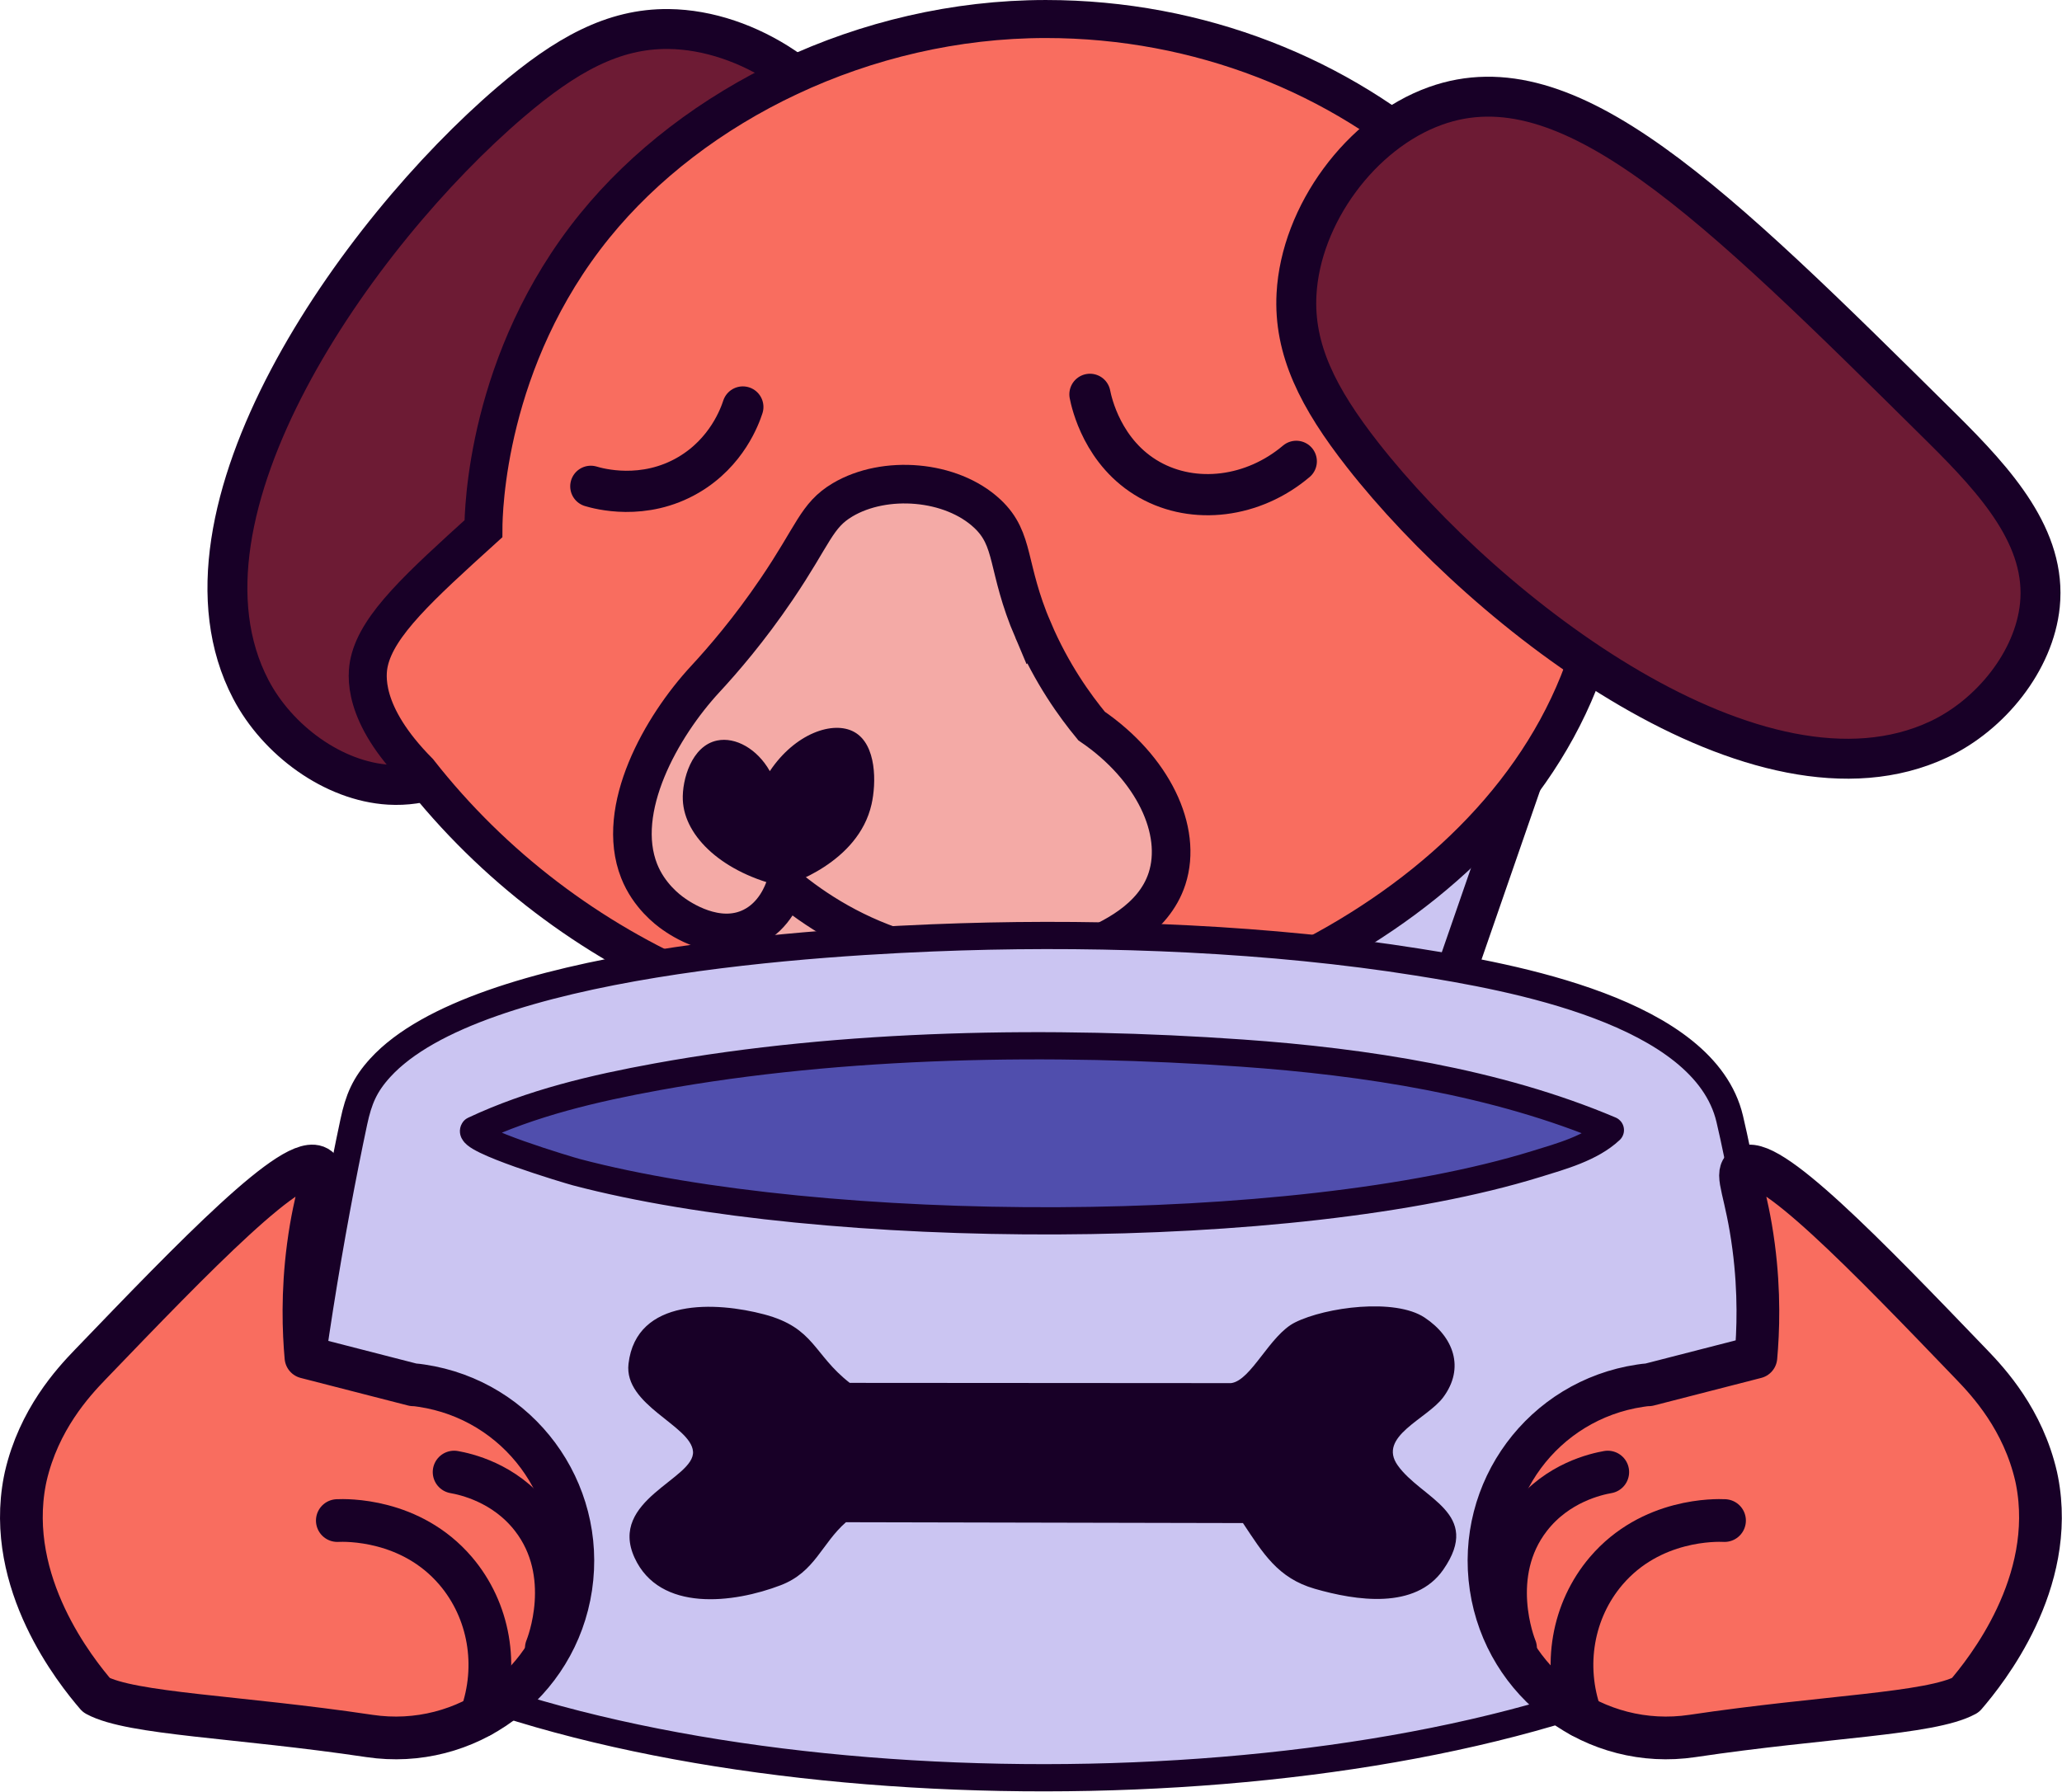 <svg width="955" height="830" viewBox="0 0 955 830" fill="none" xmlns="http://www.w3.org/2000/svg">
    <g id="perro" clip-path="url(#clip0_366_41)">
    <g id="head">
    <path id="Vector" d="M309.671 13.44C346.461 13.86 385.671 40.05 399.501 74.04C424.191 134.69 361.361 203.66 260.371 314.67C236.031 341.42 211.331 365.33 180.241 363.5C154.361 361.98 128.491 342.9 116.161 319.3C73.641 237.93 165.171 108.16 236.491 47.24C262.011 25.44 284.001 13.15 309.681 13.44H309.671Z" fill="#6D1B34" stroke="#180027" stroke-width="18.49" stroke-miterlimit="10"/>
    <path id="Vector_2" d="M707.33 355.11C694.32 392.68 681.3 430.25 668.29 467.81C640.79 486.45 586.52 517.49 512.2 523.82C473.88 527.09 441.07 522.86 416.65 517.55C392.29 491.54 367.93 465.53 343.57 439.52C464.82 411.38 586.07 383.25 707.33 355.11Z" fill="#CBC5F2" stroke="#180027" stroke-width="18.49" stroke-miterlimit="10"/>
    <path id="Vector_3" d="M744.841 244.92C744.841 115.39 627.261 8.81 484.371 8.81C400.301 8.81 321.151 48.29 275.471 104.58C225.191 166.55 223.921 237.02 223.891 244.93C194.501 271.57 174.901 289.34 171.011 306.61C169.731 312.31 167.311 330.59 193.931 357.45C262.751 445.26 374.221 493.03 484.371 481.05C604.611 467.97 744.841 381.35 744.841 244.93V244.92Z" fill="#F96D5F" stroke="#180027" stroke-width="17.61" stroke-miterlimit="10"/>
    <path id="Vector_4" d="M600.47 136.25C602.44 99.51 630.27 61.45 664.81 49.06C726.45 26.95 792.71 92.64 899.35 198.23C925.05 223.68 947.89 249.37 944.76 280.35C942.15 306.14 922 331.18 897.89 342.51C814.79 381.56 689 284.63 631.15 210.8C610.45 184.38 599.09 161.9 600.47 136.25Z" fill="#6D1B34" stroke="#180027" stroke-width="18.49" stroke-miterlimit="10"/>
    <path id="Vector_5" d="M347.74 440.85C347.74 440.85 367.05 464.83 419.3 442.34C471.55 419.85 391.47 401.58 391.47 401.58C391.47 401.58 344.05 407.03 347.74 440.84V440.85Z" fill="#F4AAA6" stroke="#180027" stroke-width="17.88" stroke-miterlimit="10"/>
    <path id="Vector_6" d="M478.501 291.95C487.131 312.19 497.921 327.04 505.561 336.31C534.061 355.76 547.721 384.73 540.501 406.99C534.251 426.25 514.101 435.08 502.791 440.03C469.621 454.57 437.401 445.5 421.961 441.15C396.611 434.01 377.281 421.45 363.821 410.2C362.721 413.61 358.791 424.23 348.321 429.43C332.121 437.47 314.781 425.32 311.951 423.33C309.261 421.45 300.531 414.87 296.021 403.48C284.701 374.81 306.231 336.62 326.631 314.57C334.751 305.8 346.901 291.77 359.661 272.95C376.881 247.57 378.031 238.79 390.231 231.54C409.731 219.95 440.581 222.3 457.281 237.95C470.241 250.1 465.901 262.45 478.481 291.97L478.501 291.95Z" fill="#F4AAA6" stroke="#180027" stroke-width="17.88" stroke-miterlimit="10"/>
    <path id="Vector_7" d="M362.45 410.63C335.35 404.52 316.96 387.9 316.24 370.53C315.85 361.17 320.33 345.49 332.09 343.03C340.61 341.25 350.69 346.87 356.54 357.2C368.18 339.75 385.87 333.63 395.64 339.07C406.11 344.9 405.85 362.85 403.65 372.56C397.47 399.86 365.16 409.84 362.45 410.63Z" fill="#180027"/>
    <path id="Vector_8" d="M344.041 188.52C342.631 192.83 336.631 209.53 318.921 219.95C298.091 232.21 277.141 226.32 273.631 225.27" stroke="#180027" stroke-width="19.08" stroke-miterlimit="10" stroke-linecap="round"/>
    <path id="Vector_9" d="M504.801 182.66C505.551 186.46 510.641 210.02 532.461 222.28C553.121 233.88 580.361 230.6 600.361 213.7" stroke="#180027" stroke-width="19.08" stroke-miterlimit="10" stroke-linecap="round"/>
    </g>
    <g id="plate">
    <path id="Vector_10" d="M444.95 433.97C513.44 431.83 588.78 434.87 656.41 445.64C699.52 452.5 789.37 468.36 801.11 518.28C810.92 559.98 818.54 617.31 823.7 660.39C830.39 716.23 836.95 743.78 780.94 769.96C628.13 841.4 339.97 840.87 186.6 771.12C144.89 752.15 135.44 737.48 137.98 690.73C140.52 643.98 153.6 567.83 163.87 519.66C166.1 509.22 168.9 502.51 176.15 494.58C221.08 445.44 380.09 436 444.94 433.97H444.95Z" fill="#CBC5F2" stroke="#180027" stroke-width="12.61" stroke-linecap="round" stroke-linejoin="round"/>
    <path id="Vector_11" d="M575.679 705.51L391.799 705.12C380.479 715.04 377.509 728.2 361.559 734.31C339.849 742.63 305.529 746.98 293.889 721.56C281.599 694.72 322.019 684.99 320.959 672.31C319.949 660.29 288.839 651.02 291.089 631.72C294.689 600.91 331.869 602.99 353.949 608.85C377.339 615.06 376.679 627.43 393.549 640.57L570.179 640.69C579.529 639.46 588.019 618.43 599.789 612.57C614.079 605.45 646.089 601.22 659.799 610.32C673.259 619.25 678.509 633.66 668.419 647.25C660.929 657.33 637.819 665.39 647.349 678.8C658.379 694.31 686.739 700.73 668.449 727.09C655.519 745.73 628.049 741.47 608.879 735.94C591.799 731.01 584.959 719.48 575.659 705.5L575.679 705.51Z" fill="#180027"/>
    <path id="Vector_12" d="M745.83 523.48C736.9 531.86 722.99 535.64 711.48 539.19C598.34 574.14 381.53 573.15 267 542.99C263.64 542.11 216.08 527.93 219.47 523.47C246.24 510.88 275.23 504.09 304.32 498.79C390.52 483.08 487.79 481.66 575.16 487.81C632.13 491.82 693.22 501.16 745.82 523.47L745.83 523.48Z" fill="#504EAD" stroke="#180027" stroke-width="12.61" stroke-linecap="round" stroke-linejoin="round"/>
    </g>
    <g id="pat_left">
    <g id="Group">
    <path id="Vector_13" d="M807.46 541.03C803.62 544.11 808.87 552.21 812.17 577.39C815 598.93 814.28 616.88 813.23 628.69C796.65 632.95 780.08 637.21 763.5 641.47C762.3 641.47 760.95 641.68 759.61 641.88C714.72 648.59 683.83 690.33 690.53 735.22C697.21 779.94 738.95 810.84 783.85 804.13C844.85 795.02 894.04 794.03 910.26 785.24C919.76 774.17 952.6 733.34 943.43 685.9C943.33 685.36 943.19 684.71 943.02 683.93C936.93 657.51 921.14 640.41 913.22 632.17C865.04 582.06 817.68 532.81 807.46 541.02V541.03Z" fill="#F96D5F"/>
    <path id="Vector_14" d="M807.46 541.03C803.62 544.11 808.87 552.21 812.17 577.39C815 598.93 814.28 616.88 813.23 628.69C796.65 632.95 780.08 637.21 763.5 641.47C762.3 641.47 760.95 641.68 759.61 641.88C714.72 648.59 683.83 690.33 690.53 735.22C697.21 779.94 738.95 810.84 783.85 804.13C844.85 795.02 894.04 794.03 910.26 785.24C919.76 774.17 952.6 733.34 943.43 685.9C943.33 685.36 943.19 684.71 943.02 683.93C936.93 657.51 921.14 640.41 913.22 632.17C865.04 582.06 817.68 532.81 807.46 541.02V541.03Z" stroke="#180027" stroke-width="19.79" stroke-linejoin="round"/>
    </g>
    <g id="Vector_15">
    <path d="M798.7 704.35C795.01 704.18 764.7 703.27 743.89 727.67C728.28 745.98 723.86 771.68 732.18 794.86" fill="#F96D5F"/>
    <path d="M798.7 704.35C795.01 704.18 764.7 703.27 743.89 727.67C728.28 745.98 723.86 771.68 732.18 794.86" stroke="#180027" stroke-width="19.79" stroke-miterlimit="10" stroke-linecap="round"/>
    </g>
    <g id="Vector_16">
    <path d="M744.62 681.89C739.47 682.81 721.37 686.68 708.64 703.06C688.3 729.23 701.33 762.07 701.91 763.45" fill="#F96D5F"/>
    <path d="M744.62 681.89C739.47 682.81 721.37 686.68 708.64 703.06C688.3 729.23 701.33 762.07 701.91 763.45" stroke="#180027" stroke-width="19.79" stroke-miterlimit="10" stroke-linecap="round"/>
    </g>
    </g>
    <g id="pat_right">
    <g id="Group_2">
    <path id="Vector_17" d="M147.47 541.03C151.31 544.11 146.06 552.21 142.76 577.39C139.93 598.93 140.65 616.88 141.7 628.69C158.28 632.95 174.85 637.21 191.43 641.47C192.63 641.47 193.98 641.68 195.32 641.88C240.21 648.59 271.1 690.33 264.4 735.22C257.72 779.94 215.98 810.84 171.08 804.13C110.08 795.02 60.89 794.03 44.67 785.24C35.17 774.17 2.33 733.34 11.5 685.9C11.6 685.36 11.74 684.71 11.91 683.93C18 657.51 33.79 640.41 41.71 632.17C89.89 582.06 137.25 532.81 147.47 541.02V541.03Z" fill="#F96D5F"/>
    <path id="Vector_18" d="M147.47 541.03C151.31 544.11 146.06 552.21 142.76 577.39C139.93 598.93 140.65 616.88 141.7 628.69C158.28 632.95 174.85 637.21 191.43 641.47C192.63 641.47 193.98 641.68 195.32 641.88C240.21 648.59 271.1 690.33 264.4 735.22C257.72 779.94 215.98 810.84 171.08 804.13C110.08 795.02 60.89 794.03 44.67 785.24C35.17 774.17 2.33 733.34 11.5 685.9C11.6 685.36 11.74 684.71 11.91 683.93C18 657.51 33.79 640.41 41.71 632.17C89.89 582.06 137.25 532.81 147.47 541.02V541.03Z" stroke="#180027" stroke-width="19.79" stroke-linejoin="round"/>
    </g>
    <g id="Vector_19">
    <path d="M156.23 704.35C159.92 704.18 190.23 703.27 211.04 727.67C226.65 745.98 231.07 771.68 222.75 794.86" fill="#F96D5F"/>
    <path d="M156.23 704.35C159.92 704.18 190.23 703.27 211.04 727.67C226.65 745.98 231.07 771.68 222.75 794.86" stroke="#180027" stroke-width="19.79" stroke-miterlimit="10" stroke-linecap="round"/>
    </g>
    <g id="Vector_20">
    <path d="M210.32 681.89C215.47 682.81 233.57 686.68 246.3 703.06C266.64 729.23 253.61 762.07 253.03 763.45" fill="#F96D5F"/>
    <path d="M210.32 681.89C215.47 682.81 233.57 686.68 246.3 703.06C266.64 729.23 253.61 762.07 253.03 763.45" stroke="#180027" stroke-width="19.79" stroke-miterlimit="10" stroke-linecap="round"/>
    </g>
    </g>
    </g>
    <defs>
    <clipPath id="clip0_366_41">
    <rect width="954.93" height="829.79" fill="white"/>
    </clipPath>
    </defs>
</svg>
